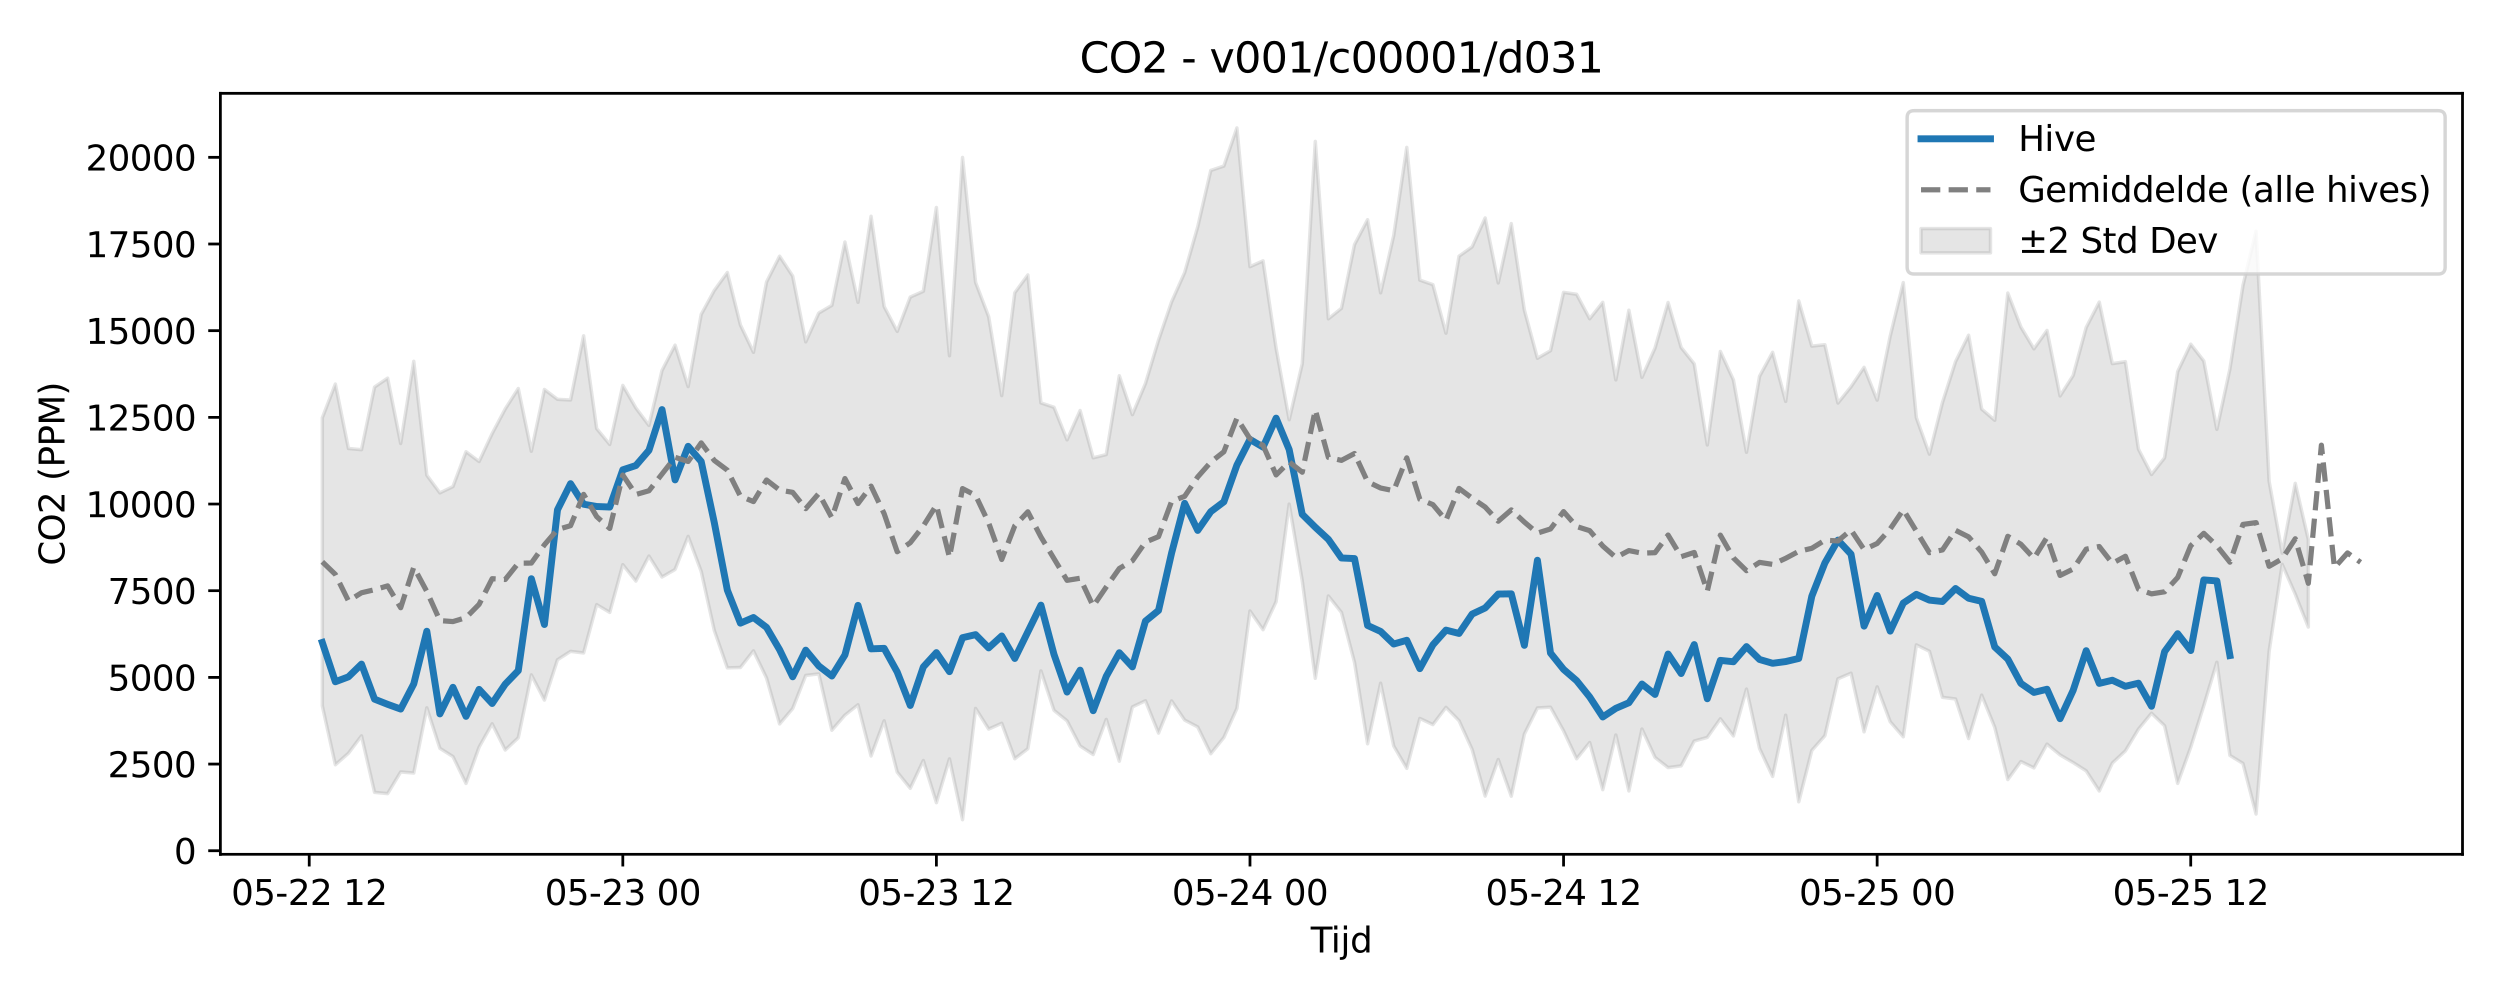 <?xml version="1.0" encoding="utf-8" standalone="no"?>
<!DOCTYPE svg PUBLIC "-//W3C//DTD SVG 1.1//EN"
  "http://www.w3.org/Graphics/SVG/1.1/DTD/svg11.dtd">
<svg xmlns:xlink="http://www.w3.org/1999/xlink" width="720pt" height="288pt" viewBox="0 0 720 288" xmlns="http://www.w3.org/2000/svg" version="1.1">
 <defs>
  <style type="text/css">*{stroke-linejoin: round; stroke-linecap: butt}</style>
 </defs>
 <g id="figure_1">
  <g id="patch_1">
   <path d="M 0 288 
L 720 288 
L 720 0 
L 0 0 
z
" style="fill: #ffffff"/>
  </g>
  <g id="axes_1">
   <g id="patch_2">
    <path d="M 63.47 246.04 
L 709.2 246.04 
L 709.2 26.88 
L 63.47 26.88 
z
" style="fill: #ffffff"/>
   </g>
   <g id="FillBetweenPolyCollection_1">
    <defs>
     <path id="m8948bf16e6" d="M 92.821 -167.655 
L 92.821 -84.737 
L 96.584 -67.748 
L 100.347 -71.061 
L 104.11 -76.075 
L 107.873 -59.799 
L 111.636 -59.438 
L 115.399 -65.676 
L 119.162 -65.373 
L 122.925 -84.146 
L 126.688 -72.485 
L 130.451 -70.106 
L 134.214 -62.361 
L 137.977 -72.821 
L 141.74 -79.545 
L 145.503 -71.996 
L 149.266 -75.524 
L 153.029 -93.636 
L 156.792 -86.373 
L 160.555 -97.991 
L 164.318 -100.406 
L 168.081 -99.948 
L 171.844 -113.867 
L 175.607 -111.625 
L 179.37 -125.377 
L 183.133 -120.646 
L 186.896 -127.853 
L 190.659 -121.816 
L 194.422 -123.994 
L 198.185 -133.522 
L 201.948 -123.439 
L 205.711 -106.45 
L 209.474 -95.656 
L 213.237 -95.756 
L 217 -100.557 
L 220.763 -92.726 
L 224.526 -79.505 
L 228.289 -83.924 
L 232.052 -93.48 
L 235.815 -93.916 
L 239.578 -77.69 
L 243.341 -82.037 
L 247.104 -85.028 
L 250.867 -70.269 
L 254.63 -80.404 
L 258.393 -65.638 
L 262.156 -60.966 
L 265.919 -68.969 
L 269.682 -56.829 
L 273.445 -69.446 
L 277.208 -51.922 
L 280.971 -83.982 
L 284.734 -78.02 
L 288.497 -79.689 
L 292.26 -69.478 
L 296.023 -72.38 
L 299.786 -94.777 
L 303.549 -83.423 
L 307.312 -80.396 
L 311.075 -73.161 
L 314.838 -70.69 
L 318.601 -80.816 
L 322.364 -68.766 
L 326.127 -84.403 
L 329.89 -86.184 
L 333.653 -76.872 
L 337.416 -86.14 
L 341.179 -80.619 
L 344.942 -78.638 
L 348.705 -70.921 
L 352.468 -75.596 
L 356.231 -83.992 
L 359.994 -112.03 
L 363.757 -106.64 
L 367.52 -114.723 
L 371.283 -142.817 
L 375.046 -120.758 
L 378.809 -92.64 
L 382.572 -116.365 
L 386.335 -111.619 
L 390.098 -97.233 
L 393.861 -73.786 
L 397.624 -91.236 
L 401.387 -73.176 
L 405.15 -66.712 
L 408.913 -81.093 
L 412.676 -79.309 
L 416.439 -84.278 
L 420.202 -80.445 
L 423.965 -72.169 
L 427.728 -58.717 
L 431.491 -69.278 
L 435.254 -58.687 
L 439.017 -76.573 
L 442.78 -84.109 
L 446.543 -84.329 
L 450.306 -77.517 
L 454.069 -69.471 
L 457.832 -74.154 
L 461.595 -60.564 
L 465.358 -76.321 
L 469.121 -60.206 
L 472.884 -78.045 
L 476.647 -69.867 
L 480.41 -66.929 
L 484.173 -67.434 
L 487.936 -74.581 
L 491.699 -75.623 
L 495.462 -80.983 
L 499.225 -76.041 
L 502.988 -89.546 
L 506.751 -72.434 
L 510.514 -64.38 
L 514.277 -82.028 
L 518.04 -57.079 
L 521.803 -71.865 
L 525.566 -76.105 
L 529.329 -92.501 
L 533.092 -94.121 
L 536.855 -77.233 
L 540.618 -90.185 
L 544.381 -80.142 
L 548.144 -75.803 
L 551.907 -102.276 
L 555.67 -100.438 
L 559.433 -87.167 
L 563.196 -86.692 
L 566.959 -75.29 
L 570.722 -87.81 
L 574.485 -78.551 
L 578.248 -63.486 
L 582.011 -68.685 
L 585.774 -66.849 
L 589.537 -73.694 
L 593.3 -70.583 
L 597.063 -68.382 
L 600.826 -65.993 
L 604.589 -60.2 
L 608.352 -68.237 
L 612.115 -71.747 
L 615.878 -78 
L 619.641 -82.588 
L 623.404 -78.966 
L 627.167 -62.384 
L 630.93 -72.805 
L 634.693 -84.78 
L 638.456 -97.265 
L 642.219 -70.442 
L 645.982 -68.117 
L 649.745 -53.553 
L 653.508 -100.433 
L 657.271 -125.454 
L 661.034 -116.873 
L 664.797 -107.408 
L 664.797 -132.605 
L 664.797 -132.605 
L 661.034 -148.796 
L 657.271 -128.678 
L 653.508 -149.377 
L 649.745 -221.414 
L 645.982 -205.832 
L 642.219 -181.742 
L 638.456 -164.345 
L 634.693 -184.036 
L 630.93 -188.878 
L 627.167 -180.976 
L 623.404 -156.161 
L 619.641 -151.35 
L 615.878 -158.649 
L 612.115 -183.848 
L 608.352 -183.277 
L 604.589 -201.002 
L 600.826 -193.692 
L 597.063 -179.85 
L 593.3 -173.967 
L 589.537 -192.833 
L 585.774 -187.537 
L 582.011 -193.841 
L 578.248 -203.603 
L 574.485 -166.96 
L 570.722 -170.183 
L 566.959 -191.46 
L 563.196 -183.849 
L 559.433 -172.08 
L 555.67 -157.206 
L 551.907 -167.712 
L 548.144 -206.623 
L 544.381 -191.198 
L 540.618 -172.759 
L 536.855 -182.206 
L 533.092 -176.616 
L 529.329 -171.931 
L 525.566 -188.724 
L 521.803 -188.321 
L 518.04 -201.349 
L 514.277 -172.388 
L 510.514 -186.54 
L 506.751 -179.637 
L 502.988 -157.739 
L 499.225 -178.587 
L 495.462 -186.78 
L 491.699 -159.851 
L 487.936 -183.21 
L 484.173 -187.927 
L 480.41 -200.887 
L 476.647 -187.782 
L 472.884 -179.335 
L 469.121 -198.662 
L 465.358 -178.584 
L 461.595 -200.94 
L 457.832 -196.189 
L 454.069 -203.249 
L 450.306 -203.803 
L 446.543 -186.994 
L 442.78 -184.815 
L 439.017 -198.717 
L 435.254 -223.613 
L 431.491 -206.515 
L 427.728 -225.233 
L 423.965 -216.9 
L 420.202 -214.226 
L 416.439 -192.039 
L 412.676 -206.019 
L 408.913 -207.335 
L 405.15 -245.561 
L 401.387 -220.168 
L 397.624 -203.659 
L 393.861 -224.727 
L 390.098 -217.546 
L 386.335 -199.201 
L 382.572 -196.176 
L 378.809 -247.278 
L 375.046 -183.243 
L 371.283 -167.109 
L 367.52 -187.717 
L 363.757 -212.88 
L 359.994 -211.19 
L 356.231 -251.158 
L 352.468 -240.179 
L 348.705 -238.912 
L 344.942 -222.661 
L 341.179 -209.502 
L 337.416 -201.047 
L 333.653 -190.024 
L 329.89 -177.552 
L 326.127 -168.58 
L 322.364 -179.786 
L 318.601 -157.089 
L 314.838 -156.15 
L 311.075 -169.771 
L 307.312 -161.327 
L 303.549 -170.712 
L 299.786 -171.963 
L 296.023 -208.825 
L 292.26 -203.691 
L 288.497 -174.055 
L 284.734 -196.809 
L 280.971 -206.679 
L 277.208 -242.655 
L 273.445 -185.535 
L 269.682 -228.25 
L 265.919 -204.106 
L 262.156 -202.444 
L 258.393 -192.559 
L 254.63 -199.729 
L 250.867 -225.713 
L 247.104 -200.933 
L 243.341 -218.305 
L 239.578 -200.058 
L 235.815 -197.851 
L 232.052 -189.545 
L 228.289 -208.496 
L 224.526 -214.212 
L 220.763 -206.787 
L 217 -186.531 
L 213.237 -194.426 
L 209.474 -209.525 
L 205.711 -204.342 
L 201.948 -197.45 
L 198.185 -176.664 
L 194.422 -188.603 
L 190.659 -181.297 
L 186.896 -165.474 
L 183.133 -170.514 
L 179.37 -177.007 
L 175.607 -159.99 
L 171.844 -164.56 
L 168.081 -191.294 
L 164.318 -172.8 
L 160.555 -172.995 
L 156.792 -175.834 
L 153.029 -158.026 
L 149.266 -176.112 
L 145.503 -170.213 
L 141.74 -163.13 
L 137.977 -155.081 
L 134.214 -157.903 
L 130.451 -147.866 
L 126.688 -146.049 
L 122.925 -151.148 
L 119.162 -183.943 
L 115.399 -160.276 
L 111.636 -179.096 
L 107.873 -176.531 
L 104.11 -158.489 
L 100.347 -158.839 
L 96.584 -177.394 
L 92.821 -167.655 
z
" style="stroke: #808080; stroke-opacity: 0.2"/>
    </defs>
    <g clip-path="url(#peac63889f2)">
     <use xlink:href="#m8948bf16e6" x="0" y="288" style="fill: #808080; fill-opacity: 0.2; stroke: #808080; stroke-opacity: 0.2"/>
    </g>
   </g>
   <g id="matplotlib.axis_1">
    <g id="xtick_1">
     <g id="line2d_1">
      <defs>
       <path id="m849e8b53b2" d="M 0 0 
L 0 3.5 
" style="stroke: #000000; stroke-width: 0.8"/>
      </defs>
      <g>
       <use xlink:href="#m849e8b53b2" x="89.058" y="246.04" style="stroke: #000000; stroke-width: 0.8"/>
      </g>
     </g>
     <g id="text_1">
      <!-- 05-22 12 -->
      <g transform="translate(66.578 260.638) scale(0.1 -0.1)">
       <defs>
        <path id="DejaVuSans-30" d="M 2034 4250 
Q 1547 4250 1301 3770 
Q 1056 3291 1056 2328 
Q 1056 1369 1301 889 
Q 1547 409 2034 409 
Q 2525 409 2770 889 
Q 3016 1369 3016 2328 
Q 3016 3291 2770 3770 
Q 2525 4250 2034 4250 
z
M 2034 4750 
Q 2819 4750 3233 4129 
Q 3647 3509 3647 2328 
Q 3647 1150 3233 529 
Q 2819 -91 2034 -91 
Q 1250 -91 836 529 
Q 422 1150 422 2328 
Q 422 3509 836 4129 
Q 1250 4750 2034 4750 
z
" transform="scale(0.016)"/>
        <path id="DejaVuSans-35" d="M 691 4666 
L 3169 4666 
L 3169 4134 
L 1269 4134 
L 1269 2991 
Q 1406 3038 1543 3061 
Q 1681 3084 1819 3084 
Q 2600 3084 3056 2656 
Q 3513 2228 3513 1497 
Q 3513 744 3044 326 
Q 2575 -91 1722 -91 
Q 1428 -91 1123 -41 
Q 819 9 494 109 
L 494 744 
Q 775 591 1075 516 
Q 1375 441 1709 441 
Q 2250 441 2565 725 
Q 2881 1009 2881 1497 
Q 2881 1984 2565 2268 
Q 2250 2553 1709 2553 
Q 1456 2553 1204 2497 
Q 953 2441 691 2322 
L 691 4666 
z
" transform="scale(0.016)"/>
        <path id="DejaVuSans-2d" d="M 313 2009 
L 1997 2009 
L 1997 1497 
L 313 1497 
L 313 2009 
z
" transform="scale(0.016)"/>
        <path id="DejaVuSans-32" d="M 1228 531 
L 3431 531 
L 3431 0 
L 469 0 
L 469 531 
Q 828 903 1448 1529 
Q 2069 2156 2228 2338 
Q 2531 2678 2651 2914 
Q 2772 3150 2772 3378 
Q 2772 3750 2511 3984 
Q 2250 4219 1831 4219 
Q 1534 4219 1204 4116 
Q 875 4013 500 3803 
L 500 4441 
Q 881 4594 1212 4672 
Q 1544 4750 1819 4750 
Q 2544 4750 2975 4387 
Q 3406 4025 3406 3419 
Q 3406 3131 3298 2873 
Q 3191 2616 2906 2266 
Q 2828 2175 2409 1742 
Q 1991 1309 1228 531 
z
" transform="scale(0.016)"/>
        <path id="DejaVuSans-20" transform="scale(0.016)"/>
        <path id="DejaVuSans-31" d="M 794 531 
L 1825 531 
L 1825 4091 
L 703 3866 
L 703 4441 
L 1819 4666 
L 2450 4666 
L 2450 531 
L 3481 531 
L 3481 0 
L 794 0 
L 794 531 
z
" transform="scale(0.016)"/>
       </defs>
       <use xlink:href="#DejaVuSans-30"/>
       <use xlink:href="#DejaVuSans-35" transform="translate(63.623 0)"/>
       <use xlink:href="#DejaVuSans-2d" transform="translate(127.246 0)"/>
       <use xlink:href="#DejaVuSans-32" transform="translate(163.33 0)"/>
       <use xlink:href="#DejaVuSans-32" transform="translate(226.953 0)"/>
       <use xlink:href="#DejaVuSans-20" transform="translate(290.576 0)"/>
       <use xlink:href="#DejaVuSans-31" transform="translate(322.363 0)"/>
       <use xlink:href="#DejaVuSans-32" transform="translate(385.986 0)"/>
      </g>
     </g>
    </g>
    <g id="xtick_2">
     <g id="line2d_2">
      <g>
       <use xlink:href="#m849e8b53b2" x="179.37" y="246.04" style="stroke: #000000; stroke-width: 0.8"/>
      </g>
     </g>
     <g id="text_2">
      <!-- 05-23 00 -->
      <g transform="translate(156.89 260.638) scale(0.1 -0.1)">
       <defs>
        <path id="DejaVuSans-33" d="M 2597 2516 
Q 3050 2419 3304 2112 
Q 3559 1806 3559 1356 
Q 3559 666 3084 287 
Q 2609 -91 1734 -91 
Q 1441 -91 1130 -33 
Q 819 25 488 141 
L 488 750 
Q 750 597 1062 519 
Q 1375 441 1716 441 
Q 2309 441 2620 675 
Q 2931 909 2931 1356 
Q 2931 1769 2642 2001 
Q 2353 2234 1838 2234 
L 1294 2234 
L 1294 2753 
L 1863 2753 
Q 2328 2753 2575 2939 
Q 2822 3125 2822 3475 
Q 2822 3834 2567 4026 
Q 2313 4219 1838 4219 
Q 1578 4219 1281 4162 
Q 984 4106 628 3988 
L 628 4550 
Q 988 4650 1302 4700 
Q 1616 4750 1894 4750 
Q 2613 4750 3031 4423 
Q 3450 4097 3450 3541 
Q 3450 3153 3228 2886 
Q 3006 2619 2597 2516 
z
" transform="scale(0.016)"/>
       </defs>
       <use xlink:href="#DejaVuSans-30"/>
       <use xlink:href="#DejaVuSans-35" transform="translate(63.623 0)"/>
       <use xlink:href="#DejaVuSans-2d" transform="translate(127.246 0)"/>
       <use xlink:href="#DejaVuSans-32" transform="translate(163.33 0)"/>
       <use xlink:href="#DejaVuSans-33" transform="translate(226.953 0)"/>
       <use xlink:href="#DejaVuSans-20" transform="translate(290.576 0)"/>
       <use xlink:href="#DejaVuSans-30" transform="translate(322.363 0)"/>
       <use xlink:href="#DejaVuSans-30" transform="translate(385.986 0)"/>
      </g>
     </g>
    </g>
    <g id="xtick_3">
     <g id="line2d_3">
      <g>
       <use xlink:href="#m849e8b53b2" x="269.682" y="246.04" style="stroke: #000000; stroke-width: 0.8"/>
      </g>
     </g>
     <g id="text_3">
      <!-- 05-23 12 -->
      <g transform="translate(247.202 260.638) scale(0.1 -0.1)">
       <use xlink:href="#DejaVuSans-30"/>
       <use xlink:href="#DejaVuSans-35" transform="translate(63.623 0)"/>
       <use xlink:href="#DejaVuSans-2d" transform="translate(127.246 0)"/>
       <use xlink:href="#DejaVuSans-32" transform="translate(163.33 0)"/>
       <use xlink:href="#DejaVuSans-33" transform="translate(226.953 0)"/>
       <use xlink:href="#DejaVuSans-20" transform="translate(290.576 0)"/>
       <use xlink:href="#DejaVuSans-31" transform="translate(322.363 0)"/>
       <use xlink:href="#DejaVuSans-32" transform="translate(385.986 0)"/>
      </g>
     </g>
    </g>
    <g id="xtick_4">
     <g id="line2d_4">
      <g>
       <use xlink:href="#m849e8b53b2" x="359.994" y="246.04" style="stroke: #000000; stroke-width: 0.8"/>
      </g>
     </g>
     <g id="text_4">
      <!-- 05-24 00 -->
      <g transform="translate(337.514 260.638) scale(0.1 -0.1)">
       <defs>
        <path id="DejaVuSans-34" d="M 2419 4116 
L 825 1625 
L 2419 1625 
L 2419 4116 
z
M 2253 4666 
L 3047 4666 
L 3047 1625 
L 3713 1625 
L 3713 1100 
L 3047 1100 
L 3047 0 
L 2419 0 
L 2419 1100 
L 313 1100 
L 313 1709 
L 2253 4666 
z
" transform="scale(0.016)"/>
       </defs>
       <use xlink:href="#DejaVuSans-30"/>
       <use xlink:href="#DejaVuSans-35" transform="translate(63.623 0)"/>
       <use xlink:href="#DejaVuSans-2d" transform="translate(127.246 0)"/>
       <use xlink:href="#DejaVuSans-32" transform="translate(163.33 0)"/>
       <use xlink:href="#DejaVuSans-34" transform="translate(226.953 0)"/>
       <use xlink:href="#DejaVuSans-20" transform="translate(290.576 0)"/>
       <use xlink:href="#DejaVuSans-30" transform="translate(322.363 0)"/>
       <use xlink:href="#DejaVuSans-30" transform="translate(385.986 0)"/>
      </g>
     </g>
    </g>
    <g id="xtick_5">
     <g id="line2d_5">
      <g>
       <use xlink:href="#m849e8b53b2" x="450.306" y="246.04" style="stroke: #000000; stroke-width: 0.8"/>
      </g>
     </g>
     <g id="text_5">
      <!-- 05-24 12 -->
      <g transform="translate(427.825 260.638) scale(0.1 -0.1)">
       <use xlink:href="#DejaVuSans-30"/>
       <use xlink:href="#DejaVuSans-35" transform="translate(63.623 0)"/>
       <use xlink:href="#DejaVuSans-2d" transform="translate(127.246 0)"/>
       <use xlink:href="#DejaVuSans-32" transform="translate(163.33 0)"/>
       <use xlink:href="#DejaVuSans-34" transform="translate(226.953 0)"/>
       <use xlink:href="#DejaVuSans-20" transform="translate(290.576 0)"/>
       <use xlink:href="#DejaVuSans-31" transform="translate(322.363 0)"/>
       <use xlink:href="#DejaVuSans-32" transform="translate(385.986 0)"/>
      </g>
     </g>
    </g>
    <g id="xtick_6">
     <g id="line2d_6">
      <g>
       <use xlink:href="#m849e8b53b2" x="540.618" y="246.04" style="stroke: #000000; stroke-width: 0.8"/>
      </g>
     </g>
     <g id="text_6">
      <!-- 05-25 00 -->
      <g transform="translate(518.137 260.638) scale(0.1 -0.1)">
       <use xlink:href="#DejaVuSans-30"/>
       <use xlink:href="#DejaVuSans-35" transform="translate(63.623 0)"/>
       <use xlink:href="#DejaVuSans-2d" transform="translate(127.246 0)"/>
       <use xlink:href="#DejaVuSans-32" transform="translate(163.33 0)"/>
       <use xlink:href="#DejaVuSans-35" transform="translate(226.953 0)"/>
       <use xlink:href="#DejaVuSans-20" transform="translate(290.576 0)"/>
       <use xlink:href="#DejaVuSans-30" transform="translate(322.363 0)"/>
       <use xlink:href="#DejaVuSans-30" transform="translate(385.986 0)"/>
      </g>
     </g>
    </g>
    <g id="xtick_7">
     <g id="line2d_7">
      <g>
       <use xlink:href="#m849e8b53b2" x="630.93" y="246.04" style="stroke: #000000; stroke-width: 0.8"/>
      </g>
     </g>
     <g id="text_7">
      <!-- 05-25 12 -->
      <g transform="translate(608.449 260.638) scale(0.1 -0.1)">
       <use xlink:href="#DejaVuSans-30"/>
       <use xlink:href="#DejaVuSans-35" transform="translate(63.623 0)"/>
       <use xlink:href="#DejaVuSans-2d" transform="translate(127.246 0)"/>
       <use xlink:href="#DejaVuSans-32" transform="translate(163.33 0)"/>
       <use xlink:href="#DejaVuSans-35" transform="translate(226.953 0)"/>
       <use xlink:href="#DejaVuSans-20" transform="translate(290.576 0)"/>
       <use xlink:href="#DejaVuSans-31" transform="translate(322.363 0)"/>
       <use xlink:href="#DejaVuSans-32" transform="translate(385.986 0)"/>
      </g>
     </g>
    </g>
    <g id="text_8">
     <!-- Tijd -->
     <g transform="translate(377.485 274.317) scale(0.1 -0.1)">
      <defs>
       <path id="DejaVuSans-54" d="M -19 4666 
L 3928 4666 
L 3928 4134 
L 2272 4134 
L 2272 0 
L 1638 0 
L 1638 4134 
L -19 4134 
L -19 4666 
z
" transform="scale(0.016)"/>
       <path id="DejaVuSans-69" d="M 603 3500 
L 1178 3500 
L 1178 0 
L 603 0 
L 603 3500 
z
M 603 4863 
L 1178 4863 
L 1178 4134 
L 603 4134 
L 603 4863 
z
" transform="scale(0.016)"/>
       <path id="DejaVuSans-6a" d="M 603 3500 
L 1178 3500 
L 1178 -63 
Q 1178 -731 923 -1031 
Q 669 -1331 103 -1331 
L -116 -1331 
L -116 -844 
L 38 -844 
Q 366 -844 484 -692 
Q 603 -541 603 -63 
L 603 3500 
z
M 603 4863 
L 1178 4863 
L 1178 4134 
L 603 4134 
L 603 4863 
z
" transform="scale(0.016)"/>
       <path id="DejaVuSans-64" d="M 2906 2969 
L 2906 4863 
L 3481 4863 
L 3481 0 
L 2906 0 
L 2906 525 
Q 2725 213 2448 61 
Q 2172 -91 1784 -91 
Q 1150 -91 751 415 
Q 353 922 353 1747 
Q 353 2572 751 3078 
Q 1150 3584 1784 3584 
Q 2172 3584 2448 3432 
Q 2725 3281 2906 2969 
z
M 947 1747 
Q 947 1113 1208 752 
Q 1469 391 1925 391 
Q 2381 391 2643 752 
Q 2906 1113 2906 1747 
Q 2906 2381 2643 2742 
Q 2381 3103 1925 3103 
Q 1469 3103 1208 2742 
Q 947 2381 947 1747 
z
" transform="scale(0.016)"/>
      </defs>
      <use xlink:href="#DejaVuSans-54"/>
      <use xlink:href="#DejaVuSans-69" transform="translate(57.959 0)"/>
      <use xlink:href="#DejaVuSans-6a" transform="translate(85.742 0)"/>
      <use xlink:href="#DejaVuSans-64" transform="translate(113.525 0)"/>
     </g>
    </g>
   </g>
   <g id="matplotlib.axis_2">
    <g id="ytick_1">
     <g id="line2d_8">
      <defs>
       <path id="ma9165b26b6" d="M 0 0 
L -3.5 0 
" style="stroke: #000000; stroke-width: 0.8"/>
      </defs>
      <g>
       <use xlink:href="#ma9165b26b6" x="63.47" y="245.012" style="stroke: #000000; stroke-width: 0.8"/>
      </g>
     </g>
     <g id="text_9">
      <!-- 0 -->
      <g transform="translate(50.108 248.811) scale(0.1 -0.1)">
       <use xlink:href="#DejaVuSans-30"/>
      </g>
     </g>
    </g>
    <g id="ytick_2">
     <g id="line2d_9">
      <g>
       <use xlink:href="#ma9165b26b6" x="63.47" y="220.05" style="stroke: #000000; stroke-width: 0.8"/>
      </g>
     </g>
     <g id="text_10">
      <!-- 2500 -->
      <g transform="translate(31.02 223.849) scale(0.1 -0.1)">
       <use xlink:href="#DejaVuSans-32"/>
       <use xlink:href="#DejaVuSans-35" transform="translate(63.623 0)"/>
       <use xlink:href="#DejaVuSans-30" transform="translate(127.246 0)"/>
       <use xlink:href="#DejaVuSans-30" transform="translate(190.869 0)"/>
      </g>
     </g>
    </g>
    <g id="ytick_3">
     <g id="line2d_10">
      <g>
       <use xlink:href="#ma9165b26b6" x="63.47" y="195.087" style="stroke: #000000; stroke-width: 0.8"/>
      </g>
     </g>
     <g id="text_11">
      <!-- 5000 -->
      <g transform="translate(31.02 198.886) scale(0.1 -0.1)">
       <use xlink:href="#DejaVuSans-35"/>
       <use xlink:href="#DejaVuSans-30" transform="translate(63.623 0)"/>
       <use xlink:href="#DejaVuSans-30" transform="translate(127.246 0)"/>
       <use xlink:href="#DejaVuSans-30" transform="translate(190.869 0)"/>
      </g>
     </g>
    </g>
    <g id="ytick_4">
     <g id="line2d_11">
      <g>
       <use xlink:href="#ma9165b26b6" x="63.47" y="170.124" style="stroke: #000000; stroke-width: 0.8"/>
      </g>
     </g>
     <g id="text_12">
      <!-- 7500 -->
      <g transform="translate(31.02 173.924) scale(0.1 -0.1)">
       <defs>
        <path id="DejaVuSans-37" d="M 525 4666 
L 3525 4666 
L 3525 4397 
L 1831 0 
L 1172 0 
L 2766 4134 
L 525 4134 
L 525 4666 
z
" transform="scale(0.016)"/>
       </defs>
       <use xlink:href="#DejaVuSans-37"/>
       <use xlink:href="#DejaVuSans-35" transform="translate(63.623 0)"/>
       <use xlink:href="#DejaVuSans-30" transform="translate(127.246 0)"/>
       <use xlink:href="#DejaVuSans-30" transform="translate(190.869 0)"/>
      </g>
     </g>
    </g>
    <g id="ytick_5">
     <g id="line2d_12">
      <g>
       <use xlink:href="#ma9165b26b6" x="63.47" y="145.162" style="stroke: #000000; stroke-width: 0.8"/>
      </g>
     </g>
     <g id="text_13">
      <!-- 10000 -->
      <g transform="translate(24.657 148.961) scale(0.1 -0.1)">
       <use xlink:href="#DejaVuSans-31"/>
       <use xlink:href="#DejaVuSans-30" transform="translate(63.623 0)"/>
       <use xlink:href="#DejaVuSans-30" transform="translate(127.246 0)"/>
       <use xlink:href="#DejaVuSans-30" transform="translate(190.869 0)"/>
       <use xlink:href="#DejaVuSans-30" transform="translate(254.492 0)"/>
      </g>
     </g>
    </g>
    <g id="ytick_6">
     <g id="line2d_13">
      <g>
       <use xlink:href="#ma9165b26b6" x="63.47" y="120.199" style="stroke: #000000; stroke-width: 0.8"/>
      </g>
     </g>
     <g id="text_14">
      <!-- 12500 -->
      <g transform="translate(24.657 123.998) scale(0.1 -0.1)">
       <use xlink:href="#DejaVuSans-31"/>
       <use xlink:href="#DejaVuSans-32" transform="translate(63.623 0)"/>
       <use xlink:href="#DejaVuSans-35" transform="translate(127.246 0)"/>
       <use xlink:href="#DejaVuSans-30" transform="translate(190.869 0)"/>
       <use xlink:href="#DejaVuSans-30" transform="translate(254.492 0)"/>
      </g>
     </g>
    </g>
    <g id="ytick_7">
     <g id="line2d_14">
      <g>
       <use xlink:href="#ma9165b26b6" x="63.47" y="95.237" style="stroke: #000000; stroke-width: 0.8"/>
      </g>
     </g>
     <g id="text_15">
      <!-- 15000 -->
      <g transform="translate(24.657 99.036) scale(0.1 -0.1)">
       <use xlink:href="#DejaVuSans-31"/>
       <use xlink:href="#DejaVuSans-35" transform="translate(63.623 0)"/>
       <use xlink:href="#DejaVuSans-30" transform="translate(127.246 0)"/>
       <use xlink:href="#DejaVuSans-30" transform="translate(190.869 0)"/>
       <use xlink:href="#DejaVuSans-30" transform="translate(254.492 0)"/>
      </g>
     </g>
    </g>
    <g id="ytick_8">
     <g id="line2d_15">
      <g>
       <use xlink:href="#ma9165b26b6" x="63.47" y="70.274" style="stroke: #000000; stroke-width: 0.8"/>
      </g>
     </g>
     <g id="text_16">
      <!-- 17500 -->
      <g transform="translate(24.657 74.073) scale(0.1 -0.1)">
       <use xlink:href="#DejaVuSans-31"/>
       <use xlink:href="#DejaVuSans-37" transform="translate(63.623 0)"/>
       <use xlink:href="#DejaVuSans-35" transform="translate(127.246 0)"/>
       <use xlink:href="#DejaVuSans-30" transform="translate(190.869 0)"/>
       <use xlink:href="#DejaVuSans-30" transform="translate(254.492 0)"/>
      </g>
     </g>
    </g>
    <g id="ytick_9">
     <g id="line2d_16">
      <g>
       <use xlink:href="#ma9165b26b6" x="63.47" y="45.311" style="stroke: #000000; stroke-width: 0.8"/>
      </g>
     </g>
     <g id="text_17">
      <!-- 20000 -->
      <g transform="translate(24.657 49.111) scale(0.1 -0.1)">
       <use xlink:href="#DejaVuSans-32"/>
       <use xlink:href="#DejaVuSans-30" transform="translate(63.623 0)"/>
       <use xlink:href="#DejaVuSans-30" transform="translate(127.246 0)"/>
       <use xlink:href="#DejaVuSans-30" transform="translate(190.869 0)"/>
       <use xlink:href="#DejaVuSans-30" transform="translate(254.492 0)"/>
      </g>
     </g>
    </g>
    <g id="text_18">
     <!-- CO2 (PPM) -->
     <g transform="translate(18.578 162.903) rotate(-90) scale(0.1 -0.1)">
      <defs>
       <path id="DejaVuSans-43" d="M 4122 4306 
L 4122 3641 
Q 3803 3938 3442 4084 
Q 3081 4231 2675 4231 
Q 1875 4231 1450 3742 
Q 1025 3253 1025 2328 
Q 1025 1406 1450 917 
Q 1875 428 2675 428 
Q 3081 428 3442 575 
Q 3803 722 4122 1019 
L 4122 359 
Q 3791 134 3420 21 
Q 3050 -91 2638 -91 
Q 1578 -91 968 557 
Q 359 1206 359 2328 
Q 359 3453 968 4101 
Q 1578 4750 2638 4750 
Q 3056 4750 3426 4639 
Q 3797 4528 4122 4306 
z
" transform="scale(0.016)"/>
       <path id="DejaVuSans-4f" d="M 2522 4238 
Q 1834 4238 1429 3725 
Q 1025 3213 1025 2328 
Q 1025 1447 1429 934 
Q 1834 422 2522 422 
Q 3209 422 3611 934 
Q 4013 1447 4013 2328 
Q 4013 3213 3611 3725 
Q 3209 4238 2522 4238 
z
M 2522 4750 
Q 3503 4750 4090 4092 
Q 4678 3434 4678 2328 
Q 4678 1225 4090 567 
Q 3503 -91 2522 -91 
Q 1538 -91 948 565 
Q 359 1222 359 2328 
Q 359 3434 948 4092 
Q 1538 4750 2522 4750 
z
" transform="scale(0.016)"/>
       <path id="DejaVuSans-28" d="M 1984 4856 
Q 1566 4138 1362 3434 
Q 1159 2731 1159 2009 
Q 1159 1288 1364 580 
Q 1569 -128 1984 -844 
L 1484 -844 
Q 1016 -109 783 600 
Q 550 1309 550 2009 
Q 550 2706 781 3412 
Q 1013 4119 1484 4856 
L 1984 4856 
z
" transform="scale(0.016)"/>
       <path id="DejaVuSans-50" d="M 1259 4147 
L 1259 2394 
L 2053 2394 
Q 2494 2394 2734 2622 
Q 2975 2850 2975 3272 
Q 2975 3691 2734 3919 
Q 2494 4147 2053 4147 
L 1259 4147 
z
M 628 4666 
L 2053 4666 
Q 2838 4666 3239 4311 
Q 3641 3956 3641 3272 
Q 3641 2581 3239 2228 
Q 2838 1875 2053 1875 
L 1259 1875 
L 1259 0 
L 628 0 
L 628 4666 
z
" transform="scale(0.016)"/>
       <path id="DejaVuSans-4d" d="M 628 4666 
L 1569 4666 
L 2759 1491 
L 3956 4666 
L 4897 4666 
L 4897 0 
L 4281 0 
L 4281 4097 
L 3078 897 
L 2444 897 
L 1241 4097 
L 1241 0 
L 628 0 
L 628 4666 
z
" transform="scale(0.016)"/>
       <path id="DejaVuSans-29" d="M 513 4856 
L 1013 4856 
Q 1481 4119 1714 3412 
Q 1947 2706 1947 2009 
Q 1947 1309 1714 600 
Q 1481 -109 1013 -844 
L 513 -844 
Q 928 -128 1133 580 
Q 1338 1288 1338 2009 
Q 1338 2731 1133 3434 
Q 928 4138 513 4856 
z
" transform="scale(0.016)"/>
      </defs>
      <use xlink:href="#DejaVuSans-43"/>
      <use xlink:href="#DejaVuSans-4f" transform="translate(69.824 0)"/>
      <use xlink:href="#DejaVuSans-32" transform="translate(148.535 0)"/>
      <use xlink:href="#DejaVuSans-20" transform="translate(212.158 0)"/>
      <use xlink:href="#DejaVuSans-28" transform="translate(243.945 0)"/>
      <use xlink:href="#DejaVuSans-50" transform="translate(282.959 0)"/>
      <use xlink:href="#DejaVuSans-50" transform="translate(343.262 0)"/>
      <use xlink:href="#DejaVuSans-4d" transform="translate(403.564 0)"/>
      <use xlink:href="#DejaVuSans-29" transform="translate(489.844 0)"/>
     </g>
    </g>
   </g>
   <g id="line2d_17">
    <path d="M 92.821 185.025 
L 96.584 196.345 
L 100.347 194.932 
L 104.11 191.266 
L 107.873 201.358 
L 111.636 202.849 
L 115.399 204.21 
L 119.162 196.961 
L 122.925 181.804 
L 126.688 205.598 
L 130.451 197.949 
L 134.214 206.305 
L 137.977 198.548 
L 141.74 202.602 
L 145.503 197.044 
L 149.266 193.137 
L 153.029 166.68 
L 156.792 179.853 
L 160.555 146.829 
L 164.318 139.301 
L 168.081 145.215 
L 171.844 145.871 
L 175.607 146.024 
L 179.37 135.307 
L 183.133 134.072 
L 186.896 129.692 
L 190.659 117.969 
L 194.422 138.199 
L 198.185 128.547 
L 201.948 132.917 
L 205.711 150.487 
L 209.474 169.965 
L 213.237 179.464 
L 217 177.846 
L 220.763 180.692 
L 224.526 187.124 
L 228.289 194.911 
L 232.052 187.252 
L 235.815 191.795 
L 239.578 194.693 
L 243.341 188.623 
L 247.104 174.348 
L 250.867 186.869 
L 254.63 186.726 
L 258.393 193.536 
L 262.156 203.168 
L 265.919 192.075 
L 269.682 187.958 
L 273.445 193.433 
L 277.208 183.654 
L 280.971 182.779 
L 284.734 186.59 
L 288.497 183.161 
L 292.26 189.635 
L 299.786 174.288 
L 303.549 188.47 
L 307.312 199.311 
L 311.075 193.01 
L 314.838 204.679 
L 318.601 194.767 
L 322.364 187.991 
L 326.127 192.055 
L 329.89 178.885 
L 333.653 175.816 
L 337.416 159.291 
L 341.179 144.965 
L 344.942 152.757 
L 348.705 147.352 
L 352.468 144.523 
L 356.231 133.939 
L 359.994 126.556 
L 363.757 128.763 
L 367.52 120.432 
L 371.283 129.482 
L 375.046 148.127 
L 378.809 151.852 
L 382.572 155.337 
L 386.335 160.698 
L 390.098 160.868 
L 393.861 180.129 
L 397.624 181.857 
L 401.387 185.478 
L 405.15 184.4 
L 408.913 192.566 
L 412.676 185.701 
L 416.439 181.477 
L 420.202 182.429 
L 423.965 176.861 
L 427.728 175.09 
L 431.491 171.09 
L 435.254 171.026 
L 439.017 185.854 
L 442.78 161.354 
L 446.543 188.074 
L 450.306 192.78 
L 454.069 196.032 
L 457.832 200.729 
L 461.595 206.487 
L 465.358 204 
L 469.121 202.386 
L 472.884 197.004 
L 476.647 199.996 
L 480.41 188.367 
L 484.173 193.975 
L 487.936 185.644 
L 491.699 201.234 
L 495.462 190.188 
L 499.225 190.584 
L 502.988 186.224 
L 506.751 189.928 
L 510.514 191.026 
L 514.277 190.53 
L 518.04 189.635 
L 521.803 171.705 
L 525.566 162.13 
L 529.329 155.56 
L 533.092 159.597 
L 536.855 180.322 
L 540.618 171.506 
L 544.381 181.76 
L 548.144 173.686 
L 551.907 171.173 
L 555.67 172.834 
L 559.433 173.24 
L 563.196 169.489 
L 566.959 172.294 
L 570.722 173.19 
L 574.485 186.325 
L 578.248 189.818 
L 582.011 196.814 
L 585.774 199.415 
L 589.537 198.502 
L 593.3 206.979 
L 597.063 198.831 
L 600.826 187.402 
L 604.589 196.814 
L 608.352 195.909 
L 612.115 197.653 
L 615.878 196.759 
L 619.641 203.4 
L 623.404 187.658 
L 627.167 182.506 
L 630.93 187.352 
L 634.693 167.016 
L 638.456 167.305 
L 642.219 188.8 
L 642.219 188.8 
" clip-path="url(#peac63889f2)" style="fill: none; stroke: #1f77b4; stroke-width: 2; stroke-linecap: square"/>
   </g>
   <g id="line2d_18">
    <path d="M 92.821 161.804 
L 96.584 165.429 
L 100.347 173.05 
L 104.11 170.718 
L 107.873 169.835 
L 111.636 168.733 
L 115.399 175.024 
L 119.162 163.342 
L 122.925 170.353 
L 126.688 178.733 
L 130.451 179.014 
L 134.214 177.868 
L 137.977 174.049 
L 141.74 166.662 
L 145.503 166.895 
L 149.266 162.182 
L 153.029 162.169 
L 156.792 156.896 
L 160.555 152.507 
L 164.318 151.397 
L 168.081 142.379 
L 171.844 148.786 
L 175.607 152.192 
L 179.37 136.808 
L 183.133 142.42 
L 186.896 141.337 
L 194.422 131.701 
L 198.185 132.907 
L 201.948 127.556 
L 205.711 132.604 
L 209.474 135.41 
L 213.237 142.909 
L 217 144.456 
L 220.763 138.243 
L 224.526 141.142 
L 228.289 141.79 
L 232.052 146.488 
L 235.815 142.117 
L 239.578 149.126 
L 243.341 137.829 
L 247.104 145.019 
L 250.867 140.009 
L 254.63 147.933 
L 258.393 158.901 
L 262.156 156.295 
L 265.919 151.463 
L 269.682 145.461 
L 273.445 160.51 
L 277.208 140.711 
L 280.971 142.669 
L 284.734 150.586 
L 288.497 161.128 
L 292.26 151.416 
L 296.023 147.398 
L 299.786 154.63 
L 307.312 167.138 
L 311.075 166.534 
L 314.838 174.58 
L 318.601 169.047 
L 322.364 163.724 
L 326.127 161.509 
L 329.89 156.132 
L 333.653 154.552 
L 337.416 144.407 
L 341.179 142.94 
L 344.942 137.351 
L 348.705 133.084 
L 352.468 130.113 
L 356.231 120.425 
L 359.994 126.39 
L 363.757 128.24 
L 367.52 136.78 
L 371.283 133.037 
L 375.046 135.999 
L 378.809 118.041 
L 382.572 131.729 
L 386.335 132.59 
L 390.098 130.61 
L 393.861 138.744 
L 397.624 140.552 
L 401.387 141.328 
L 405.15 131.863 
L 408.913 143.786 
L 412.676 145.336 
L 416.439 149.841 
L 420.202 140.665 
L 423.965 143.465 
L 427.728 146.025 
L 431.491 150.104 
L 435.254 146.85 
L 439.017 150.355 
L 442.78 153.538 
L 446.543 152.338 
L 450.306 147.34 
L 454.069 151.64 
L 457.832 152.828 
L 461.595 157.248 
L 465.358 160.548 
L 469.121 158.566 
L 472.884 159.31 
L 476.647 159.175 
L 480.41 154.092 
L 484.173 160.32 
L 487.936 159.105 
L 491.699 170.263 
L 495.462 154.119 
L 499.225 160.686 
L 502.988 164.357 
L 506.751 161.964 
L 510.514 162.54 
L 514.277 160.792 
L 518.04 158.786 
L 521.803 157.907 
L 525.566 155.585 
L 529.329 155.784 
L 533.092 152.631 
L 536.855 158.28 
L 540.618 156.528 
L 544.381 152.33 
L 548.144 146.787 
L 555.67 159.178 
L 559.433 158.376 
L 563.196 152.73 
L 566.959 154.625 
L 570.722 159.004 
L 574.485 165.244 
L 578.248 154.456 
L 582.011 156.737 
L 585.774 160.807 
L 589.537 154.736 
L 593.3 165.725 
L 597.063 163.884 
L 600.826 158.157 
L 604.589 157.399 
L 608.352 162.243 
L 612.115 160.202 
L 615.878 169.676 
L 619.641 171.031 
L 623.404 170.437 
L 627.167 166.32 
L 630.93 157.159 
L 634.693 153.592 
L 638.456 157.195 
L 642.219 161.908 
L 645.982 151.025 
L 649.745 150.517 
L 653.508 163.095 
L 657.271 160.934 
L 661.034 155.165 
L 664.797 167.993 
L 668.56 128.21 
L 672.323 163.489 
L 676.086 159.244 
L 679.849 161.952 
L 679.849 161.952 
" clip-path="url(#peac63889f2)" style="fill: none; stroke-dasharray: 5.55,2.4; stroke-dashoffset: 0; stroke: #808080; stroke-width: 1.5"/>
   </g>
   <g id="patch_3">
    <path d="M 63.47 246.04 
L 63.47 26.88 
" style="fill: none; stroke: #000000; stroke-width: 0.8; stroke-linejoin: miter; stroke-linecap: square"/>
   </g>
   <g id="patch_4">
    <path d="M 709.2 246.04 
L 709.2 26.88 
" style="fill: none; stroke: #000000; stroke-width: 0.8; stroke-linejoin: miter; stroke-linecap: square"/>
   </g>
   <g id="patch_5">
    <path d="M 63.47 246.04 
L 709.2 246.04 
" style="fill: none; stroke: #000000; stroke-width: 0.8; stroke-linejoin: miter; stroke-linecap: square"/>
   </g>
   <g id="patch_6">
    <path d="M 63.47 26.88 
L 709.2 26.88 
" style="fill: none; stroke: #000000; stroke-width: 0.8; stroke-linejoin: miter; stroke-linecap: square"/>
   </g>
   <g id="text_19">
    <!-- CO2 - v001/c00001/d031 -->
    <g transform="translate(310.932 20.88) scale(0.12 -0.12)">
     <defs>
      <path id="DejaVuSans-76" d="M 191 3500 
L 800 3500 
L 1894 563 
L 2988 3500 
L 3597 3500 
L 2284 0 
L 1503 0 
L 191 3500 
z
" transform="scale(0.016)"/>
      <path id="DejaVuSans-2f" d="M 1625 4666 
L 2156 4666 
L 531 -594 
L 0 -594 
L 1625 4666 
z
" transform="scale(0.016)"/>
      <path id="DejaVuSans-63" d="M 3122 3366 
L 3122 2828 
Q 2878 2963 2633 3030 
Q 2388 3097 2138 3097 
Q 1578 3097 1268 2742 
Q 959 2388 959 1747 
Q 959 1106 1268 751 
Q 1578 397 2138 397 
Q 2388 397 2633 464 
Q 2878 531 3122 666 
L 3122 134 
Q 2881 22 2623 -34 
Q 2366 -91 2075 -91 
Q 1284 -91 818 406 
Q 353 903 353 1747 
Q 353 2603 823 3093 
Q 1294 3584 2113 3584 
Q 2378 3584 2631 3529 
Q 2884 3475 3122 3366 
z
" transform="scale(0.016)"/>
     </defs>
     <use xlink:href="#DejaVuSans-43"/>
     <use xlink:href="#DejaVuSans-4f" transform="translate(69.824 0)"/>
     <use xlink:href="#DejaVuSans-32" transform="translate(148.535 0)"/>
     <use xlink:href="#DejaVuSans-20" transform="translate(212.158 0)"/>
     <use xlink:href="#DejaVuSans-2d" transform="translate(243.945 0)"/>
     <use xlink:href="#DejaVuSans-20" transform="translate(280.029 0)"/>
     <use xlink:href="#DejaVuSans-76" transform="translate(311.816 0)"/>
     <use xlink:href="#DejaVuSans-30" transform="translate(370.996 0)"/>
     <use xlink:href="#DejaVuSans-30" transform="translate(434.619 0)"/>
     <use xlink:href="#DejaVuSans-31" transform="translate(498.242 0)"/>
     <use xlink:href="#DejaVuSans-2f" transform="translate(561.865 0)"/>
     <use xlink:href="#DejaVuSans-63" transform="translate(595.557 0)"/>
     <use xlink:href="#DejaVuSans-30" transform="translate(650.537 0)"/>
     <use xlink:href="#DejaVuSans-30" transform="translate(714.16 0)"/>
     <use xlink:href="#DejaVuSans-30" transform="translate(777.783 0)"/>
     <use xlink:href="#DejaVuSans-30" transform="translate(841.406 0)"/>
     <use xlink:href="#DejaVuSans-31" transform="translate(905.029 0)"/>
     <use xlink:href="#DejaVuSans-2f" transform="translate(968.652 0)"/>
     <use xlink:href="#DejaVuSans-64" transform="translate(1002.344 0)"/>
     <use xlink:href="#DejaVuSans-30" transform="translate(1065.82 0)"/>
     <use xlink:href="#DejaVuSans-33" transform="translate(1129.443 0)"/>
     <use xlink:href="#DejaVuSans-31" transform="translate(1193.066 0)"/>
    </g>
   </g>
   <g id="legend_1">
    <g id="patch_7">
     <path d="M 551.256 78.914 
L 702.2 78.914 
Q 704.2 78.914 704.2 76.914 
L 704.2 33.88 
Q 704.2 31.88 702.2 31.88 
L 551.256 31.88 
Q 549.256 31.88 549.256 33.88 
L 549.256 76.914 
Q 549.256 78.914 551.256 78.914 
z
" style="fill: #ffffff; opacity: 0.8; stroke: #cccccc; stroke-linejoin: miter"/>
    </g>
    <g id="line2d_19">
     <path d="M 553.256 39.978 
L 563.256 39.978 
L 573.256 39.978 
" style="fill: none; stroke: #1f77b4; stroke-width: 2; stroke-linecap: square"/>
    </g>
    <g id="text_20">
     <!-- Hive -->
     <g transform="translate(581.256 43.478) scale(0.1 -0.1)">
      <defs>
       <path id="DejaVuSans-48" d="M 628 4666 
L 1259 4666 
L 1259 2753 
L 3553 2753 
L 3553 4666 
L 4184 4666 
L 4184 0 
L 3553 0 
L 3553 2222 
L 1259 2222 
L 1259 0 
L 628 0 
L 628 4666 
z
" transform="scale(0.016)"/>
       <path id="DejaVuSans-65" d="M 3597 1894 
L 3597 1613 
L 953 1613 
Q 991 1019 1311 708 
Q 1631 397 2203 397 
Q 2534 397 2845 478 
Q 3156 559 3463 722 
L 3463 178 
Q 3153 47 2828 -22 
Q 2503 -91 2169 -91 
Q 1331 -91 842 396 
Q 353 884 353 1716 
Q 353 2575 817 3079 
Q 1281 3584 2069 3584 
Q 2775 3584 3186 3129 
Q 3597 2675 3597 1894 
z
M 3022 2063 
Q 3016 2534 2758 2815 
Q 2500 3097 2075 3097 
Q 1594 3097 1305 2825 
Q 1016 2553 972 2059 
L 3022 2063 
z
" transform="scale(0.016)"/>
      </defs>
      <use xlink:href="#DejaVuSans-48"/>
      <use xlink:href="#DejaVuSans-69" transform="translate(75.195 0)"/>
      <use xlink:href="#DejaVuSans-76" transform="translate(102.979 0)"/>
      <use xlink:href="#DejaVuSans-65" transform="translate(162.158 0)"/>
     </g>
    </g>
    <g id="line2d_20">
     <path d="M 553.256 54.657 
L 563.256 54.657 
L 573.256 54.657 
" style="fill: none; stroke-dasharray: 5.55,2.4; stroke-dashoffset: 0; stroke: #808080; stroke-width: 1.5"/>
    </g>
    <g id="text_21">
     <!-- Gemiddelde (alle hives) -->
     <g transform="translate(581.256 58.157) scale(0.1 -0.1)">
      <defs>
       <path id="DejaVuSans-47" d="M 3809 666 
L 3809 1919 
L 2778 1919 
L 2778 2438 
L 4434 2438 
L 4434 434 
Q 4069 175 3628 42 
Q 3188 -91 2688 -91 
Q 1594 -91 976 548 
Q 359 1188 359 2328 
Q 359 3472 976 4111 
Q 1594 4750 2688 4750 
Q 3144 4750 3555 4637 
Q 3966 4525 4313 4306 
L 4313 3634 
Q 3963 3931 3569 4081 
Q 3175 4231 2741 4231 
Q 1884 4231 1454 3753 
Q 1025 3275 1025 2328 
Q 1025 1384 1454 906 
Q 1884 428 2741 428 
Q 3075 428 3337 486 
Q 3600 544 3809 666 
z
" transform="scale(0.016)"/>
       <path id="DejaVuSans-6d" d="M 3328 2828 
Q 3544 3216 3844 3400 
Q 4144 3584 4550 3584 
Q 5097 3584 5394 3201 
Q 5691 2819 5691 2113 
L 5691 0 
L 5113 0 
L 5113 2094 
Q 5113 2597 4934 2840 
Q 4756 3084 4391 3084 
Q 3944 3084 3684 2787 
Q 3425 2491 3425 1978 
L 3425 0 
L 2847 0 
L 2847 2094 
Q 2847 2600 2669 2842 
Q 2491 3084 2119 3084 
Q 1678 3084 1418 2786 
Q 1159 2488 1159 1978 
L 1159 0 
L 581 0 
L 581 3500 
L 1159 3500 
L 1159 2956 
Q 1356 3278 1631 3431 
Q 1906 3584 2284 3584 
Q 2666 3584 2933 3390 
Q 3200 3197 3328 2828 
z
" transform="scale(0.016)"/>
       <path id="DejaVuSans-6c" d="M 603 4863 
L 1178 4863 
L 1178 0 
L 603 0 
L 603 4863 
z
" transform="scale(0.016)"/>
       <path id="DejaVuSans-61" d="M 2194 1759 
Q 1497 1759 1228 1600 
Q 959 1441 959 1056 
Q 959 750 1161 570 
Q 1363 391 1709 391 
Q 2188 391 2477 730 
Q 2766 1069 2766 1631 
L 2766 1759 
L 2194 1759 
z
M 3341 1997 
L 3341 0 
L 2766 0 
L 2766 531 
Q 2569 213 2275 61 
Q 1981 -91 1556 -91 
Q 1019 -91 701 211 
Q 384 513 384 1019 
Q 384 1609 779 1909 
Q 1175 2209 1959 2209 
L 2766 2209 
L 2766 2266 
Q 2766 2663 2505 2880 
Q 2244 3097 1772 3097 
Q 1472 3097 1187 3025 
Q 903 2953 641 2809 
L 641 3341 
Q 956 3463 1253 3523 
Q 1550 3584 1831 3584 
Q 2591 3584 2966 3190 
Q 3341 2797 3341 1997 
z
" transform="scale(0.016)"/>
       <path id="DejaVuSans-68" d="M 3513 2113 
L 3513 0 
L 2938 0 
L 2938 2094 
Q 2938 2591 2744 2837 
Q 2550 3084 2163 3084 
Q 1697 3084 1428 2787 
Q 1159 2491 1159 1978 
L 1159 0 
L 581 0 
L 581 4863 
L 1159 4863 
L 1159 2956 
Q 1366 3272 1645 3428 
Q 1925 3584 2291 3584 
Q 2894 3584 3203 3211 
Q 3513 2838 3513 2113 
z
" transform="scale(0.016)"/>
       <path id="DejaVuSans-73" d="M 2834 3397 
L 2834 2853 
Q 2591 2978 2328 3040 
Q 2066 3103 1784 3103 
Q 1356 3103 1142 2972 
Q 928 2841 928 2578 
Q 928 2378 1081 2264 
Q 1234 2150 1697 2047 
L 1894 2003 
Q 2506 1872 2764 1633 
Q 3022 1394 3022 966 
Q 3022 478 2636 193 
Q 2250 -91 1575 -91 
Q 1294 -91 989 -36 
Q 684 19 347 128 
L 347 722 
Q 666 556 975 473 
Q 1284 391 1588 391 
Q 1994 391 2212 530 
Q 2431 669 2431 922 
Q 2431 1156 2273 1281 
Q 2116 1406 1581 1522 
L 1381 1569 
Q 847 1681 609 1914 
Q 372 2147 372 2553 
Q 372 3047 722 3315 
Q 1072 3584 1716 3584 
Q 2034 3584 2315 3537 
Q 2597 3491 2834 3397 
z
" transform="scale(0.016)"/>
      </defs>
      <use xlink:href="#DejaVuSans-47"/>
      <use xlink:href="#DejaVuSans-65" transform="translate(77.49 0)"/>
      <use xlink:href="#DejaVuSans-6d" transform="translate(139.014 0)"/>
      <use xlink:href="#DejaVuSans-69" transform="translate(236.426 0)"/>
      <use xlink:href="#DejaVuSans-64" transform="translate(264.209 0)"/>
      <use xlink:href="#DejaVuSans-64" transform="translate(327.686 0)"/>
      <use xlink:href="#DejaVuSans-65" transform="translate(391.162 0)"/>
      <use xlink:href="#DejaVuSans-6c" transform="translate(452.686 0)"/>
      <use xlink:href="#DejaVuSans-64" transform="translate(480.469 0)"/>
      <use xlink:href="#DejaVuSans-65" transform="translate(543.945 0)"/>
      <use xlink:href="#DejaVuSans-20" transform="translate(605.469 0)"/>
      <use xlink:href="#DejaVuSans-28" transform="translate(637.256 0)"/>
      <use xlink:href="#DejaVuSans-61" transform="translate(676.27 0)"/>
      <use xlink:href="#DejaVuSans-6c" transform="translate(737.549 0)"/>
      <use xlink:href="#DejaVuSans-6c" transform="translate(765.332 0)"/>
      <use xlink:href="#DejaVuSans-65" transform="translate(793.115 0)"/>
      <use xlink:href="#DejaVuSans-20" transform="translate(854.639 0)"/>
      <use xlink:href="#DejaVuSans-68" transform="translate(886.426 0)"/>
      <use xlink:href="#DejaVuSans-69" transform="translate(949.805 0)"/>
      <use xlink:href="#DejaVuSans-76" transform="translate(977.588 0)"/>
      <use xlink:href="#DejaVuSans-65" transform="translate(1036.768 0)"/>
      <use xlink:href="#DejaVuSans-73" transform="translate(1098.291 0)"/>
      <use xlink:href="#DejaVuSans-29" transform="translate(1150.391 0)"/>
     </g>
    </g>
    <g id="patch_8">
     <path d="M 553.256 72.835 
L 573.256 72.835 
L 573.256 65.835 
L 553.256 65.835 
z
" style="fill: #808080; fill-opacity: 0.2; stroke: #808080; stroke-opacity: 0.2; stroke-linejoin: miter"/>
    </g>
    <g id="text_22">
     <!-- ±2 Std Dev -->
     <g transform="translate(581.256 72.835) scale(0.1 -0.1)">
      <defs>
       <path id="DejaVuSans-b1" d="M 2944 4013 
L 2944 2803 
L 4684 2803 
L 4684 2272 
L 2944 2272 
L 2944 1063 
L 2419 1063 
L 2419 2272 
L 678 2272 
L 678 2803 
L 2419 2803 
L 2419 4013 
L 2944 4013 
z
M 678 531 
L 4684 531 
L 4684 0 
L 678 0 
L 678 531 
z
" transform="scale(0.016)"/>
       <path id="DejaVuSans-53" d="M 3425 4513 
L 3425 3897 
Q 3066 4069 2747 4153 
Q 2428 4238 2131 4238 
Q 1616 4238 1336 4038 
Q 1056 3838 1056 3469 
Q 1056 3159 1242 3001 
Q 1428 2844 1947 2747 
L 2328 2669 
Q 3034 2534 3370 2195 
Q 3706 1856 3706 1288 
Q 3706 609 3251 259 
Q 2797 -91 1919 -91 
Q 1588 -91 1214 -16 
Q 841 59 441 206 
L 441 856 
Q 825 641 1194 531 
Q 1563 422 1919 422 
Q 2459 422 2753 634 
Q 3047 847 3047 1241 
Q 3047 1584 2836 1778 
Q 2625 1972 2144 2069 
L 1759 2144 
Q 1053 2284 737 2584 
Q 422 2884 422 3419 
Q 422 4038 858 4394 
Q 1294 4750 2059 4750 
Q 2388 4750 2728 4690 
Q 3069 4631 3425 4513 
z
" transform="scale(0.016)"/>
       <path id="DejaVuSans-74" d="M 1172 4494 
L 1172 3500 
L 2356 3500 
L 2356 3053 
L 1172 3053 
L 1172 1153 
Q 1172 725 1289 603 
Q 1406 481 1766 481 
L 2356 481 
L 2356 0 
L 1766 0 
Q 1100 0 847 248 
Q 594 497 594 1153 
L 594 3053 
L 172 3053 
L 172 3500 
L 594 3500 
L 594 4494 
L 1172 4494 
z
" transform="scale(0.016)"/>
       <path id="DejaVuSans-44" d="M 1259 4147 
L 1259 519 
L 2022 519 
Q 2988 519 3436 956 
Q 3884 1394 3884 2338 
Q 3884 3275 3436 3711 
Q 2988 4147 2022 4147 
L 1259 4147 
z
M 628 4666 
L 1925 4666 
Q 3281 4666 3915 4102 
Q 4550 3538 4550 2338 
Q 4550 1131 3912 565 
Q 3275 0 1925 0 
L 628 0 
L 628 4666 
z
" transform="scale(0.016)"/>
      </defs>
      <use xlink:href="#DejaVuSans-b1"/>
      <use xlink:href="#DejaVuSans-32" transform="translate(83.789 0)"/>
      <use xlink:href="#DejaVuSans-20" transform="translate(147.412 0)"/>
      <use xlink:href="#DejaVuSans-53" transform="translate(179.199 0)"/>
      <use xlink:href="#DejaVuSans-74" transform="translate(242.676 0)"/>
      <use xlink:href="#DejaVuSans-64" transform="translate(281.885 0)"/>
      <use xlink:href="#DejaVuSans-20" transform="translate(345.361 0)"/>
      <use xlink:href="#DejaVuSans-44" transform="translate(377.148 0)"/>
      <use xlink:href="#DejaVuSans-65" transform="translate(454.15 0)"/>
      <use xlink:href="#DejaVuSans-76" transform="translate(515.674 0)"/>
     </g>
    </g>
   </g>
  </g>
 </g>
 <defs>
  <clipPath id="peac63889f2">
   <rect x="63.47" y="26.88" width="645.73" height="219.16"/>
  </clipPath>
 </defs>
</svg>
